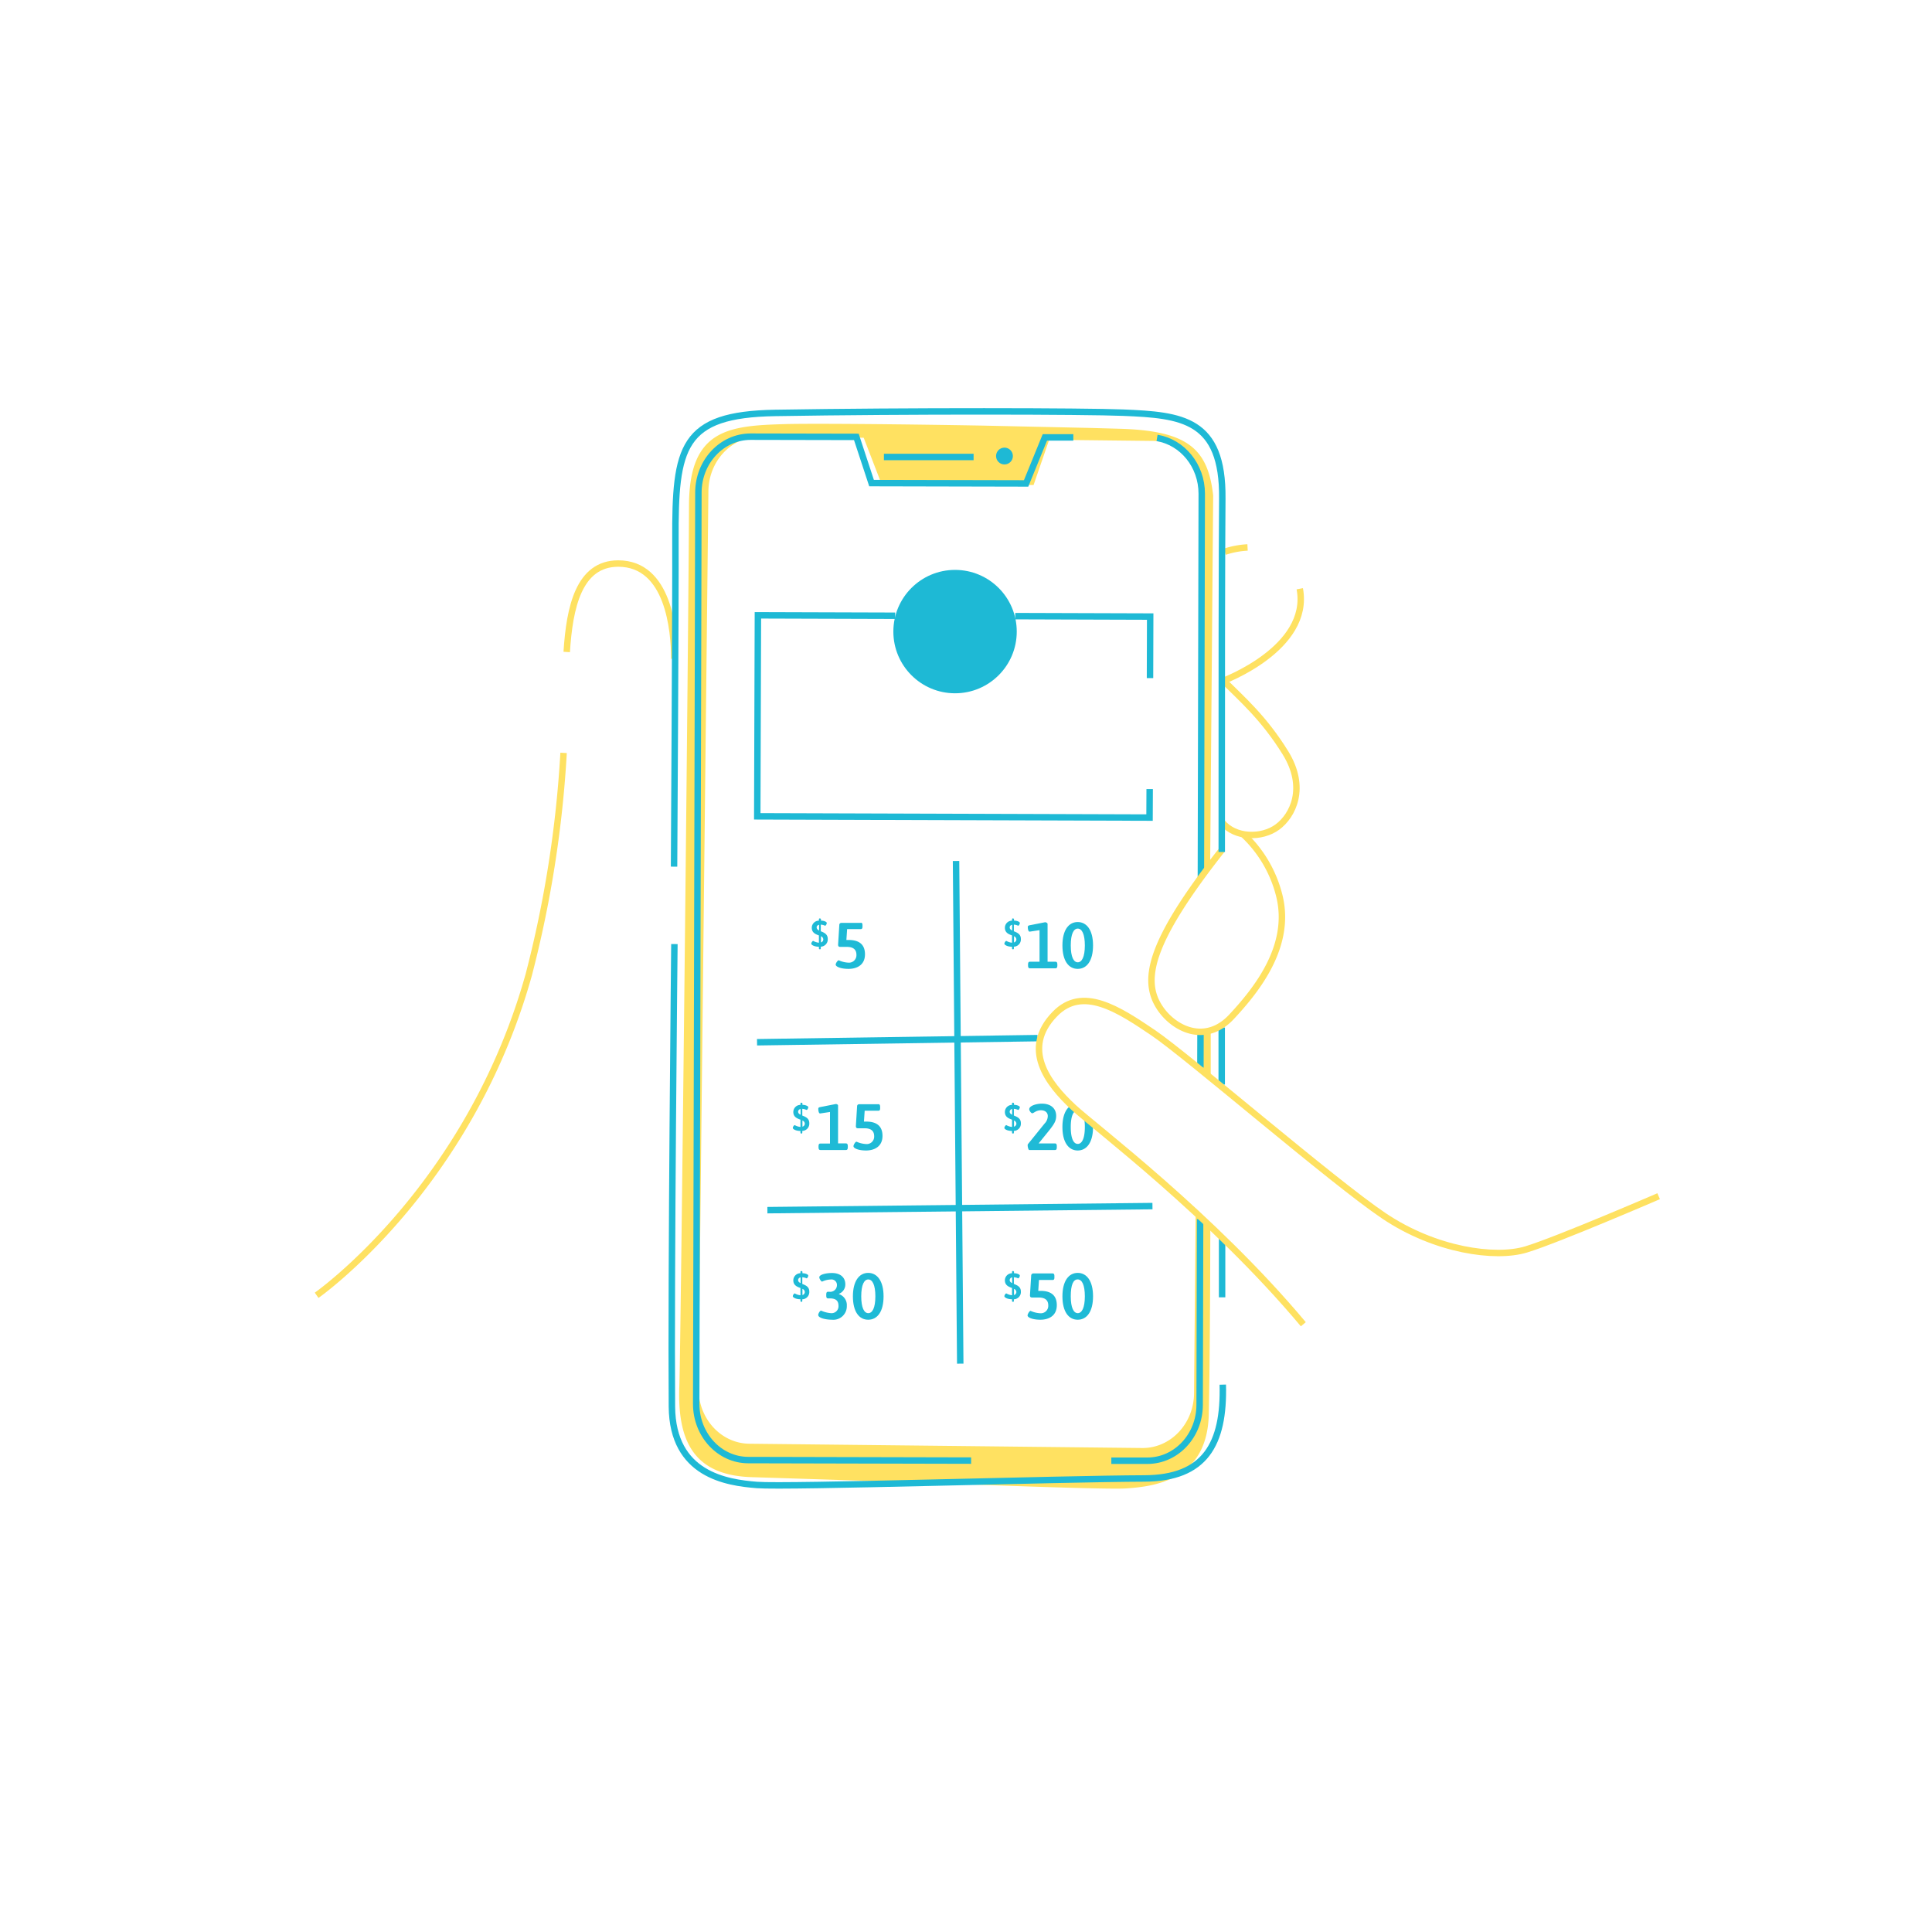 <svg xmlns="http://www.w3.org/2000/svg" viewBox="0 0 450 450"><defs><style>.a,.c{fill:none;stroke-miterlimit:10;stroke-width:1.5px;}.a{stroke:#1eb9d5;}.b{fill:#ffe161;}.c{stroke:#fee161;}.d{fill:#1fbad6;}.e{fill:#1eb9d5;}</style></defs><title>3-steps-3</title><polyline class="a" points="267.78 183.79 267.75 190.43 176.38 190.14 176.53 143.32 208.5 143.42"/><polyline class="a" points="236.47 143.51 267.9 143.61 267.86 157.94"/><line class="a" x1="222.68" y1="200.54" x2="223.66" y2="317.62"/><line class="a" x1="176.33" y1="242.76" x2="241.66" y2="241.8"/><line class="a" x1="178.74" y1="281.87" x2="268.43" y2="280.92"/><path class="b" d="M282,251.48c0-4,0-7.88,0-11.4-.66.94-1.79.54-3,.45l-.09,8.46C280,249.66,280.66,251.06,282,251.48Z"/><path class="b" d="M278.12,324.55c-.08,7.1-5.49,12.79-12.1,12.72l-91.51-1c-6.6-.08-11.89-5.89-11.81-13l.17-15.77.33-29.87L165,114.42c.07-7.1,5.48-12.79,12.09-12.72l24.08.26,4.1,10.62,35.47.39,3.63-10.54,24.23.27c6.6.07,11.89,5.88,11.81,13l-1,88.79c1.37,0,1.67-1.33,2.45-1.94l.71-87.15c-1.22-10.85-5.92-15.06-21.62-15.53l-6.76-.19-25.28-.55c-21-.37-40.31-.51-46-.35-13.11.37-22.38,1.11-22.43,18.93-.08,25.63-1.92,196.63-2.25,205.11-.52,13.37,3.75,21,17.33,21.25l34,1.09c23.08.84,48.52,1.8,52.73,1.52,6.75-.45,18.94-2,19.26-17.31.22-10.33.32-26.78.36-43.84a16.53,16.53,0,0,1-3.42-2.8Z"/><path class="c" d="M302.74,137.13c2.61,13.94-18.07,21.55-18.07,21.55"/><path class="c" d="M132,151.86c.65-10.33,2.8-20.6,12-20.6,11.75,0,13.06,15.67,13.06,22.2"/><path class="c" d="M73.75,301.7s35.48-24.82,49.41-74.67a264.56,264.56,0,0,0,8.11-51.67"/><path class="c" d="M284.89,158.46c4.34,4.32,9.5,8.77,14.51,16.88s1.75,14.64-1.88,17.3-9.8,2.58-12.85-1.09"/><path class="c" d="M285.27,128.51a20.4,20.4,0,0,1,5.31-1"/><path class="a" d="M284.81,322.51c.36,13.91-4.18,21.81-18.29,21.85-19.33.06-83.22,2.08-90.23,1.52s-19.66-2.35-19.79-18.25c-.23-30.92.58-107.74.58-107.74"/><path class="a" d="M284.65,288.53c0,5,0,9.56,0,13.64"/><path class="a" d="M284.56,239.33c0,6,0,7.54,0,13.28"/><line class="a" x1="279.6" y1="248.69" x2="279.62" y2="240.64"/><path class="a" d="M258.85,340.23l8.4,0c6.71,0,12.16-5.82,12.17-13l.11-43.27"/><path class="a" d="M250,101.88l-6.63,0L239,112.6,203,112.52l-3.54-10.76-24.62-.05c-6.71,0-12.15,5.81-12.17,13L162.16,327c0,7.21,5.41,13.07,12.12,13.08l51.91.12"/><path class="a" d="M279.71,204.29l.2-89.29c0-6.59-4.51-12-10.41-13"/><line class="a" x1="205.88" y1="106.44" x2="226.77" y2="106.44"/><path class="d" d="M200.89,215.52v.32c0,.4-.13.57-.42.57h-3.16l-.17,2.53h.54c2.08,0,3.79.77,3.79,3.34s-2,3.39-3.82,3.39-3-.51-3-1c0-.29.43-1,.72-1a6,6,0,0,0,2.21.55,1.74,1.74,0,0,0,1.9-1.82c0-1.18-.68-1.85-2.22-1.85h-1.53c-.41,0-.52-.17-.52-.55l.28-4.5c0-.39.2-.55.6-.55h4.33C200.76,214.87,200.89,215.06,200.89,215.52Z"/><path class="d" d="M191.22,214.14v.29c.69,0,1.35.28,1.35.55s-.23.64-.39.64a3,3,0,0,0-1-.26v1.55c.73.3,1.62.64,1.62,1.78a1.69,1.69,0,0,1-1.62,1.81v.39c0,.16-.07.22-.21.22s-.23-.06-.23-.22v-.38c-1.1,0-1.78-.44-1.78-.7s.3-.66.45-.66a3.48,3.48,0,0,0,1.33.43v-1.7c-.75-.28-1.66-.61-1.66-1.79a1.66,1.66,0,0,1,1.66-1.65v-.3c0-.16.07-.22.21-.22S191.22,214,191.22,214.14Zm-1,1.89c0,.34.24.53.57.7V215.4C190.37,215.5,190.21,215.74,190.21,216Zm1,3.48a.73.73,0,0,0,.54-.72.81.81,0,0,0-.54-.72Z"/><path class="d" d="M236.18,214.14v.29c.7,0,1.36.28,1.36.55s-.23.64-.39.64a3,3,0,0,0-1-.26v1.55c.74.3,1.63.64,1.63,1.78a1.69,1.69,0,0,1-1.63,1.81v.39c0,.16-.06.22-.2.22s-.23-.06-.23-.22v-.38c-1.1,0-1.78-.44-1.78-.7s.3-.66.45-.66a3.41,3.41,0,0,0,1.33.43v-1.7c-.75-.28-1.66-.61-1.66-1.79a1.65,1.65,0,0,1,1.66-1.65v-.3c0-.16.07-.22.21-.22S236.18,214,236.18,214.14Zm-1,1.89c0,.34.24.53.57.7V215.4C235.34,215.5,235.18,215.74,235.18,216Zm1,3.48a.72.72,0,0,0,.55-.72.81.81,0,0,0-.55-.72Z"/><path class="d" d="M186.9,257.05v.29c.7,0,1.36.29,1.36.55s-.23.64-.39.64a3,3,0,0,0-1-.26v1.56c.74.3,1.63.64,1.63,1.77a1.69,1.69,0,0,1-1.63,1.81v.4c0,.15-.06.21-.2.21s-.23-.06-.23-.21v-.39c-1.1,0-1.78-.43-1.78-.7s.3-.66.45-.66a3.41,3.41,0,0,0,1.33.43v-1.7c-.75-.28-1.66-.6-1.66-1.78a1.66,1.66,0,0,1,1.66-1.66v-.3c0-.15.07-.21.21-.21S186.9,256.9,186.9,257.05Zm-1,1.9c0,.33.24.53.57.69v-1.32A.63.63,0,0,0,185.9,259Zm1,3.47a.71.71,0,0,0,.55-.71.8.8,0,0,0-.55-.72Z"/><path class="d" d="M236.18,257.05v.29c.7,0,1.36.29,1.36.55s-.23.64-.39.64a3,3,0,0,0-1-.26v1.56c.74.3,1.63.64,1.63,1.77a1.69,1.69,0,0,1-1.63,1.81v.4c0,.15-.06.21-.2.21s-.23-.06-.23-.21v-.39c-1.1,0-1.78-.43-1.78-.7s.3-.66.45-.66a3.41,3.41,0,0,0,1.33.43v-1.7c-.75-.28-1.66-.6-1.66-1.78a1.66,1.66,0,0,1,1.66-1.66v-.3c0-.15.07-.21.21-.21S236.18,256.9,236.18,257.05Zm-1,1.9c0,.33.24.53.57.69v-1.32A.63.63,0,0,0,235.18,259Zm1,3.47a.71.71,0,0,0,.55-.71.8.8,0,0,0-.55-.72Z"/><path class="d" d="M186.9,296.27v.29c.7,0,1.36.28,1.36.55s-.23.64-.39.64a3,3,0,0,0-1-.26v1.56c.74.3,1.63.64,1.63,1.77a1.69,1.69,0,0,1-1.63,1.81V303c0,.16-.06.22-.2.22s-.23-.06-.23-.22v-.38c-1.1,0-1.78-.43-1.78-.7s.3-.66.45-.66a3.41,3.41,0,0,0,1.33.43V300c-.75-.28-1.66-.61-1.66-1.78a1.66,1.66,0,0,1,1.66-1.66v-.3c0-.15.07-.21.21-.21S186.9,296.12,186.9,296.27Zm-1,1.9c0,.33.24.53.57.69v-1.33A.64.64,0,0,0,185.9,298.17Zm1,3.47a.72.72,0,0,0,.55-.72.79.79,0,0,0-.55-.71Z"/><path class="d" d="M236.18,296.27v.29c.7,0,1.36.28,1.36.55s-.23.64-.39.64a3,3,0,0,0-1-.26v1.56c.74.3,1.63.64,1.63,1.77a1.69,1.69,0,0,1-1.63,1.81V303c0,.16-.06.22-.2.22s-.23-.06-.23-.22v-.38c-1.1,0-1.78-.43-1.78-.7s.3-.66.45-.66a3.41,3.41,0,0,0,1.33.43V300c-.75-.28-1.66-.61-1.66-1.78a1.66,1.66,0,0,1,1.66-1.66v-.3c0-.15.07-.21.21-.21S236.18,296.12,236.18,296.27Zm-1,1.9c0,.33.24.53.57.69v-1.33A.64.64,0,0,0,235.18,298.17Zm1,3.47a.72.72,0,0,0,.55-.72.79.79,0,0,0-.55-.71Z"/><path class="d" d="M244,215.17V224h1.86c.29,0,.42.2.42.65v.23c0,.46-.13.66-.42.66h-6c-.29,0-.41-.2-.41-.66v-.23c0-.45.12-.65.41-.65h2.27v-7.35l-2.31.35c-.34,0-.43-.72-.43-1.1,0-.2.12-.32.35-.37l3.71-.73C243.67,214.82,244,215,244,215.17Z"/><path class="d" d="M254.59,220.21c0,3.58-1.45,5.46-3.57,5.46s-3.56-1.88-3.56-5.46,1.46-5.45,3.56-5.45S254.59,216.64,254.59,220.21Zm-5.19,0c0,2.71.69,3.93,1.63,3.93s1.65-1.22,1.65-3.93-.7-3.92-1.65-3.92S249.4,217.51,249.4,220.21Z"/><path class="d" d="M195.2,257.47v8.85h1.86c.29,0,.41.19.41.65v.23c0,.46-.12.66-.41.66h-6c-.29,0-.41-.2-.41-.66V267c0-.46.12-.65.41-.65h2.26V259l-2.31.35c-.33,0-.42-.72-.42-1.1,0-.2.12-.32.35-.37l3.71-.73C194.88,257.12,195.2,257.29,195.2,257.47Z"/><path class="d" d="M205,257.82v.32c0,.4-.12.57-.41.57H201.4l-.17,2.53h.53c2.08,0,3.79.77,3.79,3.33s-2,3.4-3.82,3.4-2.94-.51-2.94-1c0-.29.42-1.05.71-1.05a6.19,6.19,0,0,0,2.22.55,1.73,1.73,0,0,0,1.89-1.82c0-1.18-.67-1.85-2.21-1.85h-1.53c-.41,0-.52-.17-.52-.55l.28-4.51c0-.38.19-.55.59-.55h4.34C204.85,257.16,205,257.36,205,257.82Z"/><path class="d" d="M246,259.9c0,1.16-.4,1.88-1.86,3.68l-2.23,2.75h3.83c.29,0,.41.2.41.64v.23c0,.46-.12.66-.41.66h-6c-.21,0-.38-.72-.38-1.1a.52.52,0,0,1,.05-.25l3.89-4.81a2.56,2.56,0,0,0,.75-1.74c0-.87-.66-1.36-1.6-1.36-1.12,0-1.7.7-2,.7s-.72-.61-.72-.94c0-.81,1.68-1.3,2.93-1.3C244.81,257.06,246,258.22,246,259.9Z"/><path class="d" d="M252.68,262.51c0,2.71-.7,3.93-1.65,3.93s-1.63-1.22-1.63-3.93c0-1.92.35-3.08.89-3.6-.28-.41-.15-1.12-.48-1.61-1.43.61-2.35,2.38-2.35,5.21,0,3.58,1.46,5.46,3.56,5.46s3.57-1.88,3.57-5.46a10.46,10.46,0,0,0-.07-1.29,9.05,9.05,0,0,0-2.05-.88A9.81,9.81,0,0,1,252.68,262.51Z"/><path class="d" d="M196.89,299.15a2.31,2.31,0,0,1-1.48,2.2v.07a2.7,2.7,0,0,1,1.83,2.75,3.14,3.14,0,0,1-3.43,3.22c-1.38,0-3.23-.37-3.23-1.12,0-.29.38-1,.67-1a6.83,6.83,0,0,0,2.3.59,1.61,1.61,0,0,0,1.75-1.71c0-1.21-.65-1.73-2-1.73h-.46c-.27,0-.39-.19-.39-.65v-.23c0-.46.12-.66.39-.66h.36a1.56,1.56,0,0,0,1.74-1.54,1.27,1.27,0,0,0-1.45-1.32,5.07,5.07,0,0,0-2,.49c-.24,0-.66-.68-.66-1,0-.64,1.58-1,2.88-1C195.65,296.48,196.89,297.46,196.89,299.15Z"/><path class="d" d="M205.8,301.94c0,3.57-1.45,5.45-3.58,5.45s-3.56-1.88-3.56-5.45,1.47-5.46,3.56-5.46S205.8,298.36,205.8,301.94Zm-5.2,0c0,2.7.69,3.92,1.64,3.92s1.65-1.22,1.65-3.92-.7-3.93-1.65-3.93S200.6,299.23,200.6,301.94Z"/><path class="d" d="M245.59,297.25v.32c0,.39-.12.56-.41.56H242l-.17,2.54h.54c2.07,0,3.78.76,3.78,3.33s-2,3.39-3.81,3.39-3-.5-3-1c0-.29.42-1.06.71-1.06a6.19,6.19,0,0,0,2.22.55,1.73,1.73,0,0,0,1.89-1.82c0-1.17-.67-1.84-2.21-1.84h-1.53c-.41,0-.52-.17-.52-.55l.28-4.51a.51.51,0,0,1,.59-.55h4.34C245.47,296.59,245.59,296.79,245.59,297.25Z"/><path class="d" d="M254.59,301.94c0,3.57-1.45,5.45-3.57,5.45s-3.56-1.88-3.56-5.45,1.46-5.46,3.56-5.46S254.59,298.36,254.59,301.94Zm-5.19,0c0,2.7.69,3.92,1.63,3.92s1.65-1.22,1.65-3.92S252,298,251,298,249.4,299.23,249.4,301.94Z"/><circle class="e" cx="222.45" cy="147.11" r="14.37"/><circle class="e" cx="233.96" cy="106.22" r="1.96"/><path class="c" d="M289.47,194.23a29.14,29.14,0,0,1,8.48,14.3c3,11.79-5.29,22.07-11.1,28.3-6.09,6.53-13.49,2.83-16.76-2.18-4.13-6.33-2.43-15.17,14.55-36.72"/><path class="c" d="M303.57,308.44C282.26,283,255,262.52,250.06,257.94c-6.09-5.66-12.19-13.71-4.35-21.76,6.44-6.63,14.8-1.09,22.86,4.35s41.79,34.61,53.76,42.66,25.91,10,33.09,7.84,30.91-12.41,30.91-12.41"/><path class="a" d="M157,201.86s.38-62.66.32-76.16c-.09-21.62,1.45-29.16,23.22-29.52,30.7-.51,72.16-.43,81.1-.06,13.62.56,23.24,1.46,23.06,20-.11,10.56-.15,45.51-.13,82.32"/></svg>